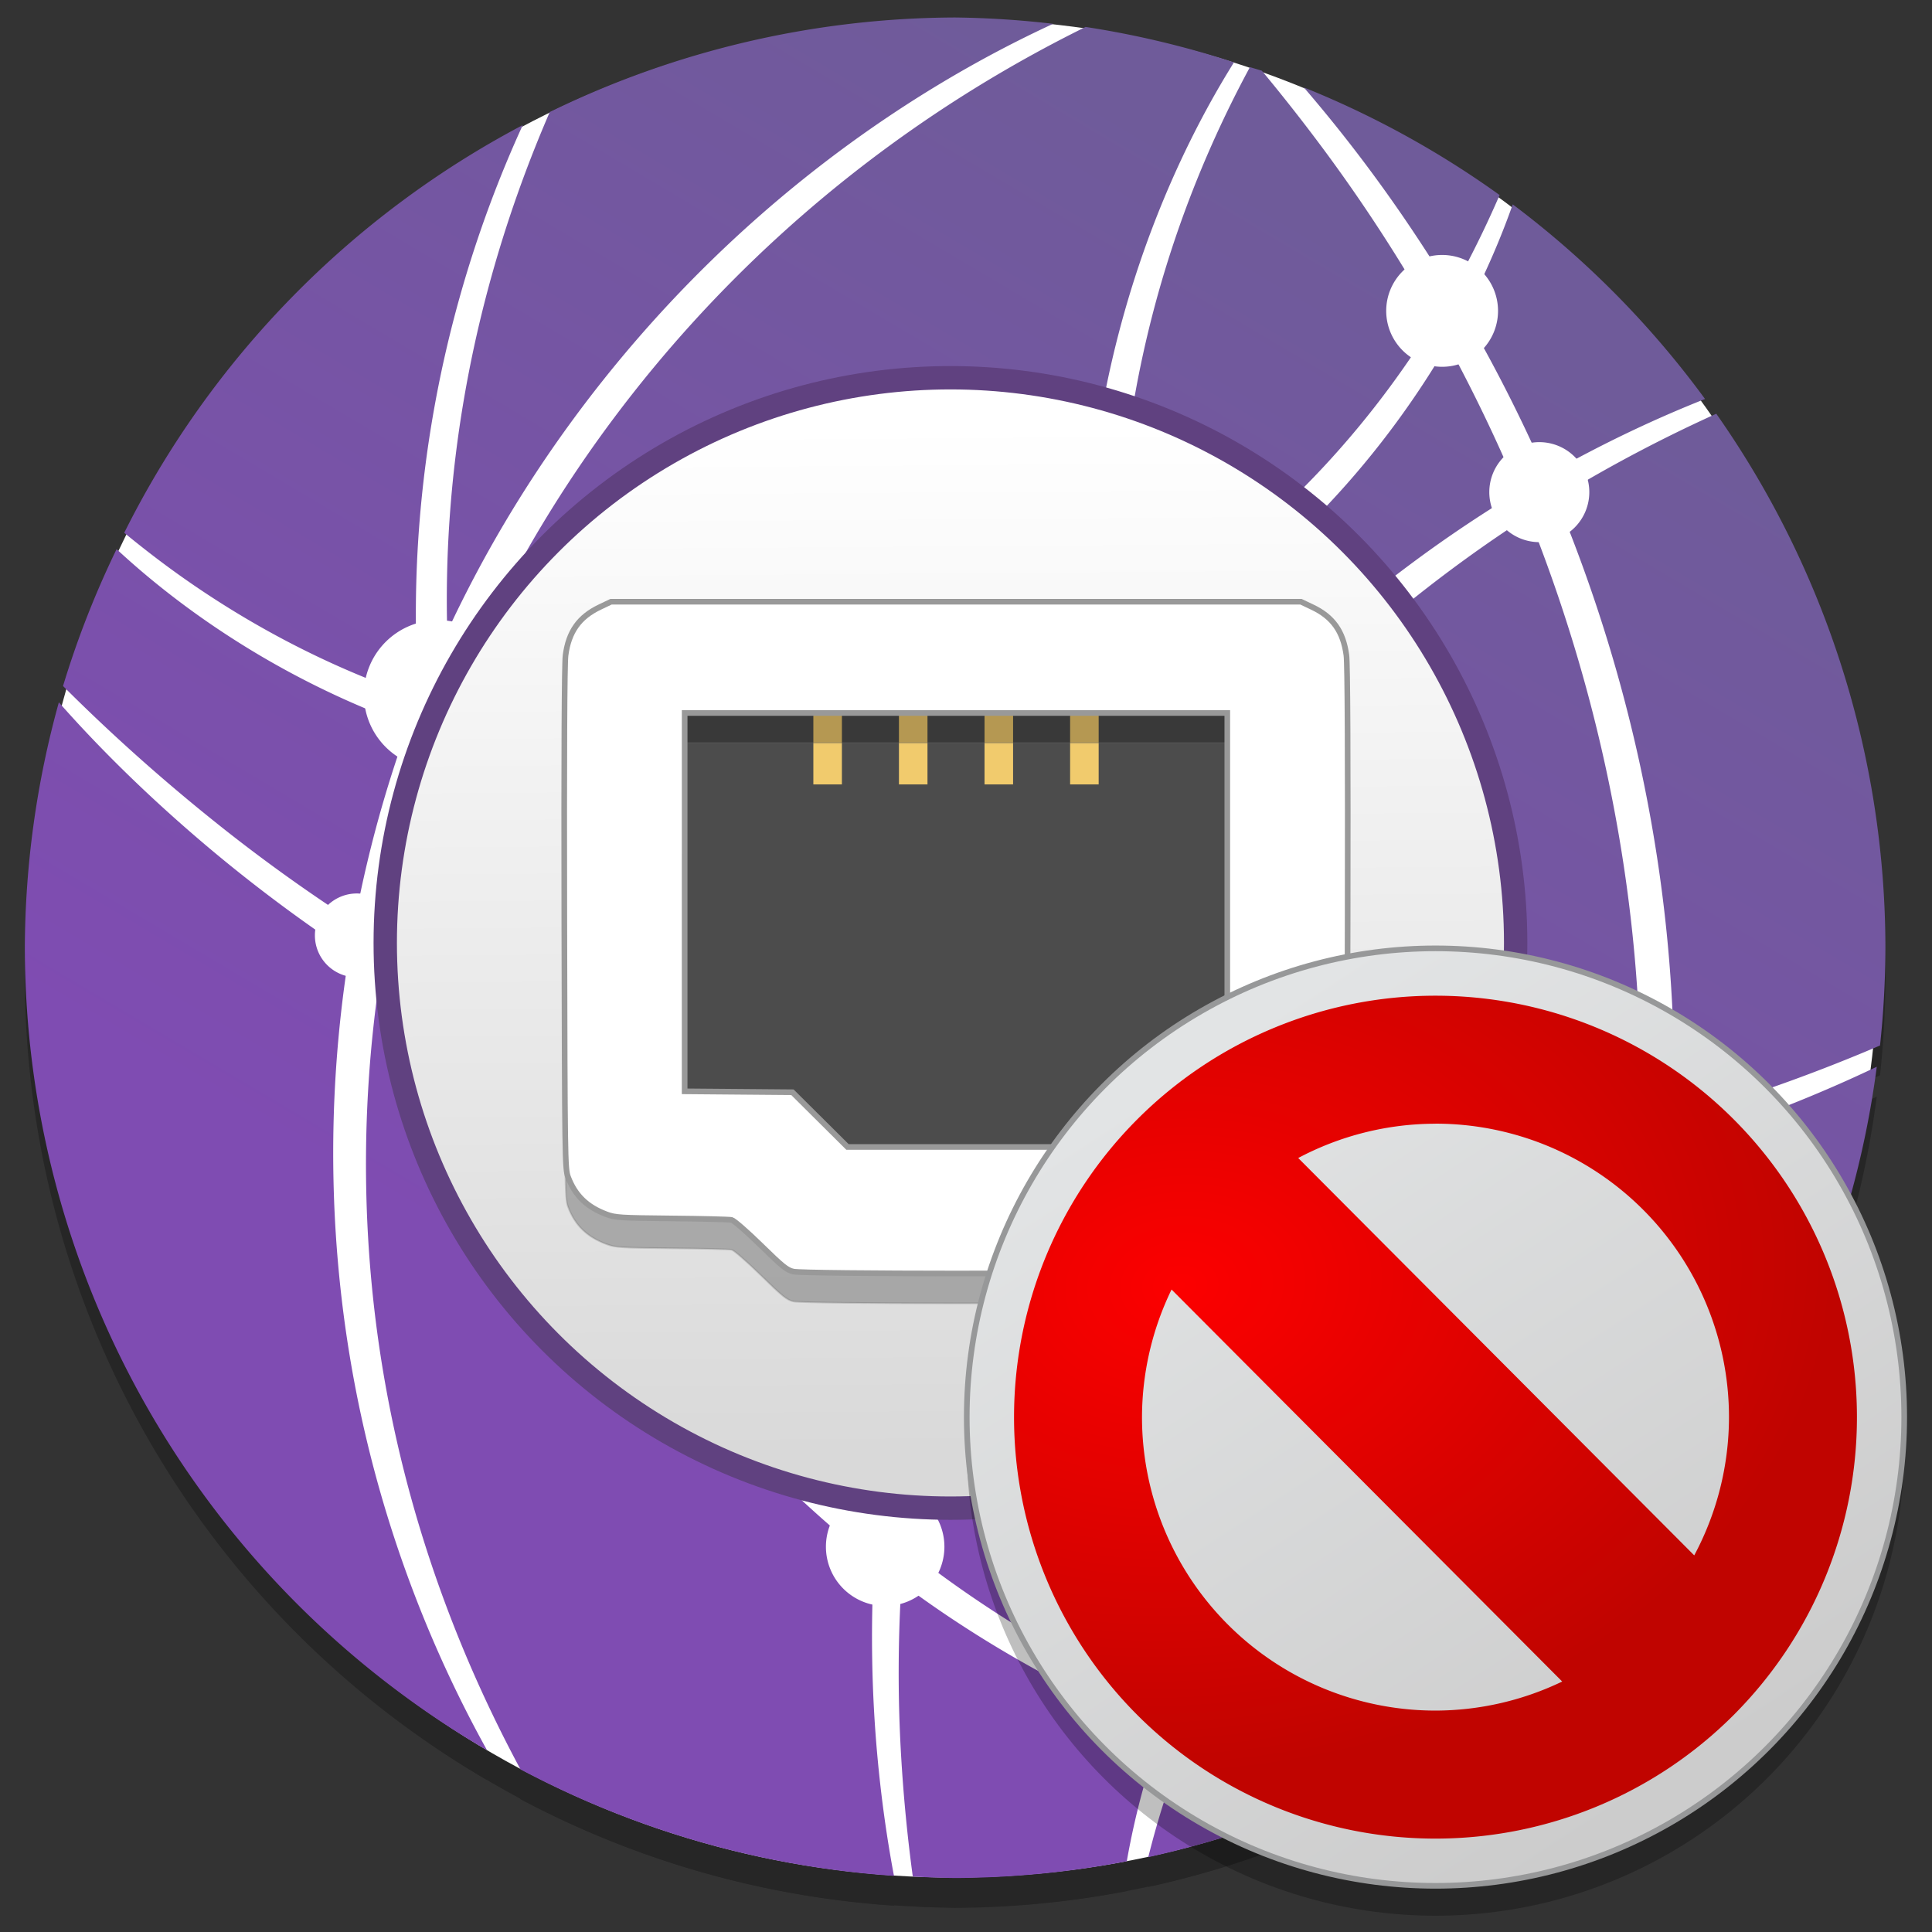 <?xml version="1.0" encoding="UTF-8" standalone="no"?>
<!-- Created with Inkscape (http://www.inkscape.org/) -->

<svg
   xmlns:osb="http://www.openswatchbook.org/uri/2009/osb"
   xmlns:dc="http://purl.org/dc/elements/1.1/"
   xmlns:cc="http://creativecommons.org/ns#"
   xmlns:rdf="http://www.w3.org/1999/02/22-rdf-syntax-ns#"
   xmlns:svg="http://www.w3.org/2000/svg"
   xmlns="http://www.w3.org/2000/svg"
   xmlns:xlink="http://www.w3.org/1999/xlink"
   xmlns:sodipodi="http://sodipodi.sourceforge.net/DTD/sodipodi-0.dtd"
   xmlns:inkscape="http://www.inkscape.org/namespaces/inkscape"
   width="128"
   height="128"
   viewBox="0 0 33.867 33.867"
   version="1.1"
   id="svg4942"
   inkscape:version="0.92.3 (2405546, 2018-03-11)"
   sodipodi:docname="network-wired-disconected.svg"
   inkscape:export-filename="C:\Users\Balasakthi\Desktop\Network.png"
   inkscape:export-xdpi="96"
   inkscape:export-ydpi="96">
  <rect x="0" y="0" width="33.867" height="33.867" fill="#333333" stroke="none"/>
  <defs
     id="defs4936">
    <linearGradient
       inkscape:collect="always"
       id="linearGradient1288">
      <stop
         style="stop-color:#e2e4e5;stop-opacity:1"
         offset="0"
         id="stop1284" />
      <stop
         style="stop-color:#cccccc;stop-opacity:1"
         offset="1"
         id="stop1286" />
    </linearGradient>
    <linearGradient
       inkscape:collect="always"
       id="linearGradient1260">
      <stop
         style="stop-color:#fc0000;stop-opacity:1"
         offset="0"
         id="stop1256" />
      <stop
         style="stop-color:#c00400;stop-opacity:1"
         offset="1"
         id="stop1258" />
    </linearGradient>
    <linearGradient
       inkscape:collect="always"
       id="linearGradient1280">
      <stop
         style="stop-color:#ffffff;stop-opacity:1"
         offset="0"
         id="stop1276" />
      <stop
         style="stop-color:#d9d9d9;stop-opacity:1"
         offset="1"
         id="stop1278" />
    </linearGradient>
    <linearGradient
       inkscape:collect="always"
       id="linearGradient4903-7">
      <stop
         style="stop-color:#6f5b9a;stop-opacity:1"
         offset="0"
         id="stop4899" />
      <stop
         style="stop-color:#7f4cb2;stop-opacity:1"
         offset="1"
         id="stop4901" />
    </linearGradient>
    <linearGradient
       id="linearGradient6088"
       osb:paint="solid">
      <stop
         style="stop-color:#51b3e3;stop-opacity:1;"
         offset="0"
         id="stop6086" />
    </linearGradient>
    <linearGradient
       id="linearGradient6987"
       osb:paint="solid">
      <stop
         style="stop-color:#77d2fb;stop-opacity:1;"
         offset="0"
         id="stop6985" />
    </linearGradient>
    <linearGradient
       inkscape:collect="always"
       xlink:href="#linearGradient4903-7"
       id="linearGradient4883"
       gradientUnits="userSpaceOnUse"
       gradientTransform="matrix(0.853,0,0,0.853,331.082,218.37)"
       x1="-268.41"
       y1="-40.457"
       x2="-323.904"
       y2="53.129" />
    <linearGradient
       inkscape:collect="always"
       xlink:href="#linearGradient1280"
       id="linearGradient1286"
       x1="66.225"
       y1="200.438"
       x2="66.697"
       y2="264.524"
       gradientUnits="userSpaceOnUse"
       gradientTransform="matrix(0.284,0,0,0.284,0.506,210.31)" />
    <linearGradient
       inkscape:collect="always"
       xlink:href="#linearGradient1288"
       id="linearGradient1290"
       x1="-77.685"
       y1="212.858"
       x2="-46.001"
       y2="261.419"
       gradientUnits="userSpaceOnUse"
       gradientTransform="matrix(0.268,0,0,0.268,45.442,220.945)" />
    <radialGradient
       inkscape:collect="always"
       xlink:href="#linearGradient1260"
       id="radialGradient1302"
       cx="-80.653"
       cy="228.003"
       fx="-80.653"
       fy="228.003"
       r="29.22"
       gradientTransform="matrix(0.025,0.295,-0.396,0.034,116.111,298.536)"
       gradientUnits="userSpaceOnUse" />
  </defs>
  <sodipodi:namedview
     id="base"
     pagecolor="#ffffff"
     bordercolor="#666666"
     borderopacity="1.0"
     inkscape:pageopacity="0.0"
     inkscape:pageshadow="2"
     inkscape:zoom="3.9447205"
     inkscape:cx="93.597591"
     inkscape:cy="52.612882"
     inkscape:document-units="mm"
     inkscape:current-layer="layer1"
     showgrid="false"
     units="px"
     width="128px"
     inkscape:window-width="1600"
     inkscape:window-height="838"
     inkscape:window-x="-8"
     inkscape:window-y="-8"
     inkscape:window-maximized="1"
     showguides="false"
     inkscape:lockguides="true" />
  <g
     inkscape:label="Layer 1"
     inkscape:groupmode="layer"
     id="layer1"
     transform="translate(0,-263.133)">
    <g
       id="g1264"
       transform="matrix(0.989,0,0,0.989,-2.854,6.286)">
      <g
         style="opacity:0.25;fill:#000000"
         id="g1214"
         transform="matrix(0.256,0,0,0.256,2.475,218.339)">
        <ellipse
           ry="64.34"
           rx="64"
           cy="229.301"
           cx="67.661"
           id="ellipse1180"
           style="opacity:1;fill:#000000;fill-opacity:1;stroke:none;stroke-width:0.95;stroke-linecap:round;stroke-linejoin:round;stroke-miterlimit:4;stroke-dasharray:none;stroke-opacity:1" />
        <path
           inkscape:connector-curvature="0"
           id="path1182"
           d="m 67.733,164.858 a 64.408,64.408 0 0 0 -28.065,6.546 c -2.97,6.858 -6.146,16.522 -6.942,28.265 -0.17,2.499 -0.226,5.078 -0.157,7.715 4.844,-10.423 11.459,-19.055 18.299,-25.714 8.553,-8.331 17.2,-13.397 23.65,-16.373 a 64.408,64.408 0 0 0 -6.784,-0.439 z m 9.031,0.655 c -0.345,0.172 -0.697,0.348 -1.058,0.532 -6.28,3.202 -14.9,8.485 -23.413,17.063 -7.472,7.532 -14.673,17.468 -19.423,29.537 1.07e-4,8.9e-4 4.2e-4,0.002 5.18e-4,0.004 2.127,0.617 4.364,1.138 6.708,1.53 7.248,1.213 15.263,1.122 23.422,-0.758 4.957,-1.142 9.591,-2.86 13.809,-5.01 -0.276,-5.752 0.158,-11.24 1.054,-16.235 1.808,-10.09 5.404,-17.873 8.429,-22.985 0.255,-0.43 0.503,-0.834 0.747,-1.227 a 64.408,64.408 0 0 0 -10.275,-2.452 z m 11.379,2.782 c -0.254,0.476 -0.511,0.96 -0.781,1.486 -2.663,5.201 -5.882,12.899 -7.437,22.743 -0.717,4.546 -1.06,9.493 -0.841,14.66 0.191,-0.108 0.382,-0.216 0.571,-0.325 10.266,-5.973 17.053,-14.131 21.279,-21.018 -2.497,-4.426 -5.113,-8.377 -7.665,-11.82 -1.491,-2.012 -2.933,-3.832 -4.299,-5.477 a 64.408,64.408 0 0 0 -0.828,-0.248 z m 3.733,1.403 c 0.887,1.034 1.797,2.131 2.723,3.304 2.499,3.164 5.053,6.79 7.506,10.853 0.231,-0.408 0.457,-0.814 0.669,-1.209 1.089,-2.031 1.957,-3.875 2.658,-5.494 A 64.408,64.408 0 0 0 91.876,169.699 Z m -54.078,2.61 A 64.408,64.408 0 0 0 10.206,200.536 c 0.667,0.547 1.382,1.117 2.154,1.706 4.312,3.288 10.463,7.103 18.23,9.696 -0.291,-4.29 -0.248,-8.457 0.083,-12.424 0.935,-11.208 4.038,-20.463 7.125,-27.205 z m 68.542,5.49 c -0.573,1.627 -1.316,3.471 -2.284,5.498 -0.323,0.676 -0.674,1.373 -1.05,2.084 1.998,3.436 3.914,7.168 5.663,11.18 4.059,-2.311 7.803,-4.028 10.986,-5.288 a 64.408,64.408 0 0 0 -13.315,-13.474 z m -4.499,9.68 c -4.108,7.055 -10.809,15.25 -21.03,21.345 -0.517,0.308 -1.043,0.607 -1.574,0.901 0.279,3.586 0.835,7.262 1.732,10.971 6.494,-8.425 13.895,-15.019 20.976,-19.911 1.629,-1.125 3.231,-2.153 4.794,-3.095 -1.522,-3.629 -3.175,-7.037 -4.898,-10.212 z m 18.591,4.815 c -3.181,1.44 -6.968,3.348 -11.079,5.869 3.085,7.398 5.585,15.709 6.984,24.858 0.528,3.453 0.872,6.872 1.045,10.242 0.136,2.671 0.163,5.281 0.102,7.831 5.678,-1.607 10.484,-3.434 14.286,-5.059 a 64.408,64.408 0 0 0 0.373,-6.769 64.408,64.408 0 0 0 -11.71,-36.973 z m -13.002,7.08 c -1.427,0.921 -2.886,1.912 -4.368,2.987 -7.221,5.236 -14.789,12.254 -21.33,21.202 0.155,0.537 0.315,1.073 0.485,1.611 0.045,0.144 0.091,0.287 0.138,0.431 2.414,7.462 6.001,14.047 10.094,19.662 6.78,-0.368 13.115,-1.319 18.84,-2.602 1.332,-0.298 2.622,-0.614 3.878,-0.942 0.063,-2.709 0.026,-5.489 -0.131,-8.334 -0.181,-3.293 -0.524,-6.634 -1.04,-10.009 -1.344,-8.793 -3.687,-16.816 -6.565,-24.005 z m -97.753,2.296 a 64.408,64.408 0 0 0 -3.708,9.476 c 2.603,2.603 6.17,5.938 10.751,9.592 2.79,2.225 5.939,4.52 9.432,6.773 0.513,-2.746 1.166,-5.517 1.976,-8.299 0.313,-1.074 0.645,-2.137 0.997,-3.189 0.244,-0.729 0.498,-1.45 0.759,-2.165 -7.96,-2.848 -14.147,-6.985 -18.371,-10.563 -0.659,-0.558 -1.266,-1.099 -1.836,-1.625 z m 67.298,9.247 c -4.129,2.06 -8.636,3.707 -13.442,4.815 -8.483,1.955 -16.817,1.987 -24.333,0.624 -2.124,-0.386 -4.155,-0.878 -6.096,-1.449 0.722,6.233 2.169,12.681 4.518,19.115 7.799,3.854 16.763,7.174 26.824,9.223 0.781,0.159 1.567,0.31 2.358,0.453 0.396,0.072 0.791,0.139 1.186,0.205 1.133,-2.988 2.451,-5.998 3.985,-9.01 0.339,-0.665 0.688,-1.328 1.046,-1.988 1.877,-3.462 3.926,-6.699 6.096,-9.719 -1.121,-4.149 -1.808,-8.264 -2.142,-12.27 z M 5.68,212.274 a 64.408,64.408 0 0 0 -2.356,16.993 64.408,64.408 0 0 0 32.001,55.56 c -3.486,-6.282 -7.099,-14.704 -9.094,-24.996 -1.768,-9.125 -2.181,-19.456 -0.446,-30.215 -3.793,-2.519 -7.172,-5.102 -10.116,-7.604 -4.304,-3.658 -7.591,-7.018 -9.989,-9.738 z m 25.465,5.197 c -0.257,0.795 -0.507,1.596 -0.743,2.404 -0.878,3.016 -1.573,6.018 -2.103,8.991 1.992,1.225 4.088,2.431 6.284,3.599 -1.658,-5.044 -2.777,-10.077 -3.439,-14.994 z m 48.817,8.598 c -1.712,2.513 -3.342,5.165 -4.859,7.965 -0.349,0.643 -0.688,1.289 -1.018,1.936 -1.418,2.775 -2.656,5.55 -3.734,8.306 6.712,0.983 13.202,1.291 19.354,1.106 -3.915,-5.469 -7.321,-11.838 -9.653,-19.032 -0.03,-0.094 -0.06,-0.187 -0.09,-0.281 z m -52.016,4.943 c -1.542,10.1 -1.206,19.803 0.331,28.439 1.986,11.171 5.87,20.213 9.366,26.704 a 64.408,64.408 0 0 0 25.856,7.37 c -0.471,-2.502 -0.889,-5.364 -1.173,-8.575 -0.35,-3.963 -0.465,-8.389 -0.204,-13.142 -8.923,-7.052 -17.351,-16.699 -23.307,-28.916 -0.126,-0.259 -0.252,-0.52 -0.376,-0.781 -1.051,-2.215 -1.985,-4.442 -2.813,-6.671 -2.713,-1.421 -5.272,-2.909 -7.68,-4.429 z m 10.839,6.019 c 0.557,1.358 1.154,2.714 1.795,4.065 0.12,0.254 0.242,0.506 0.364,0.758 5.518,11.33 13.184,20.45 21.359,27.332 0.594,-7.169 2.061,-14.989 4.865,-23.021 -0.262,-0.045 -0.523,-0.088 -0.785,-0.136 -0.808,-0.146 -1.612,-0.301 -2.411,-0.464 -9.374,-1.92 -17.79,-4.959 -25.186,-8.534 z m 92.761,0.474 c -3.773,1.799 -8.517,3.756 -14.126,5.472 -0.092,2.182 -0.25,4.315 -0.466,6.396 4.393,-1.473 8.698,-2.321 12.71,-2.696 a 64.408,64.408 0 0 0 1.881,-9.172 z m -16.441,6.15 c -1.096,0.308 -2.219,0.607 -3.374,0.892 -5.381,1.327 -11.32,2.345 -17.673,2.844 1.738,2.212 3.546,4.258 5.379,6.129 1.059,1.079 2.12,2.09 3.177,3.048 3.951,-2.739 8.008,-4.822 12.022,-6.364 0.218,-2.13 0.378,-4.314 0.47,-6.55 z m -45.605,2.888 c -3.056,8.464 -4.637,16.707 -5.294,24.198 1.389,1.101 2.789,2.142 4.193,3.116 4.893,3.396 9.74,5.972 14.26,7.95 2.467,-6.231 6.477,-13.141 12.793,-19.33 1.692,-1.657 3.527,-3.23 5.494,-4.703 -0.997,-0.872 -1.996,-1.79 -2.993,-2.766 -2.27,-2.222 -4.503,-4.704 -6.618,-7.435 -6.885,0.369 -14.218,0.114 -21.834,-1.028 z m 59.47,2.228 c -3.911,0.545 -8.075,1.533 -12.305,3.109 -0.604,4.723 -1.499,9.155 -2.567,13.262 1.747,1.062 3.39,1.968 4.877,2.731 0.01,0.004 0.017,0.009 0.027,0.014 a 64.408,64.408 0 0 0 9.969,-19.115 z m -14.636,4.036 c -3.303,1.397 -6.625,3.17 -9.882,5.378 2.716,2.305 5.378,4.236 7.868,5.845 0.819,-3.52 1.513,-7.27 2.014,-11.223 z m -11.529,6.534 c -2.055,1.503 -3.967,3.113 -5.726,4.81 -6.094,5.874 -10.092,12.444 -12.686,18.393 4.518,1.86 8.655,3.124 12.092,3.992 0.089,0.022 0.171,0.042 0.259,0.064 a 64.408,64.408 0 0 0 10.684,-6.825 c 0.016,-0.042 0.033,-0.081 0.049,-0.123 1.587,-4.062 3.149,-8.757 4.449,-13.989 -2.865,-1.663 -5.961,-3.742 -9.121,-6.322 z m 10.888,7.313 c -1.088,3.946 -2.33,7.573 -3.624,10.834 a 64.408,64.408 0 0 0 8.131,-8.614 c -1.389,-0.617 -2.902,-1.351 -4.508,-2.219 z m -49.675,6.608 c -0.258,4.15 -0.24,8.039 -0.046,11.569 0.18,3.258 0.483,6.183 0.83,8.74 a 64.408,64.408 0 0 0 2.93,0.104 64.408,64.408 0 0 0 11.887,-1.159 c 0.152,-0.865 0.334,-1.778 0.554,-2.738 0.451,-1.969 1.066,-4.118 1.882,-6.377 -4.68,-1.898 -9.714,-4.437 -14.81,-7.854 -1.079,-0.724 -2.156,-1.487 -3.228,-2.285 z m 19.737,10.807 c -0.869,2.151 -1.557,4.204 -2.095,6.09 -0.205,0.718 -0.386,1.404 -0.554,2.071 a 64.408,64.408 0 0 0 13.933,-4.781 c -3.285,-0.723 -7.121,-1.798 -11.283,-3.379 z"
           style="opacity:1;fill:#000000;fill-opacity:1;stroke:none;stroke-width:0.984;stroke-linecap:round;stroke-linejoin:round;stroke-miterlimit:4;stroke-dasharray:none;stroke-opacity:1" />
        <g
           style="fill:#000000"
           transform="matrix(0.893,0,0,0.893,-168.173,21.738)"
           id="g1212">
          <path
             style="opacity:1;fill:#000000;fill-opacity:1;stroke:none;stroke-width:1.948;stroke-linecap:round;stroke-linejoin:round;stroke-miterlimit:4;stroke-dasharray:none;stroke-dashoffset:0;stroke-opacity:1"
             d="m 229.855,212.756 a 5.761,5.761 0 0 1 -5.761,5.761 5.761,5.761 0 0 1 -5.761,-5.761 5.761,5.761 0 0 1 5.761,-5.761 5.761,5.761 0 0 1 5.761,5.761 z"
             id="path1184"
             inkscape:connector-curvature="0" />
          <path
             style="opacity:1;fill:#000000;fill-opacity:1;stroke:none;stroke-width:2.247;stroke-linecap:round;stroke-linejoin:round;stroke-miterlimit:4;stroke-dasharray:none;stroke-dashoffset:0;stroke-opacity:1"
             d="m 232.997,238.337 a 3.25,3.25 0 0 1 -3.25,3.25 3.25,3.25 0 0 1 -3.25,-3.25 3.25,3.25 0 0 1 3.25,-3.25 3.25,3.25 0 0 1 3.25,3.25 z"
             id="path1186"
             inkscape:connector-curvature="0" />
          <path
             style="opacity:1;fill:#000000;fill-opacity:1;stroke:none;stroke-width:2.247;stroke-linecap:round;stroke-linejoin:round;stroke-miterlimit:4;stroke-dasharray:none;stroke-dashoffset:0;stroke-opacity:1"
             d="m 221.035,231.436 a 3.25,3.25 0 0 1 -3.25,3.25 3.25,3.25 0 0 1 -3.25,-3.25 3.25,3.25 0 0 1 3.25,-3.25 3.25,3.25 0 0 1 3.25,3.25 z"
             id="path1188"
             inkscape:connector-curvature="0" />
          <path
             style="opacity:1;fill:#000000;fill-opacity:1;stroke:none;stroke-width:1.742;stroke-linecap:round;stroke-linejoin:round;stroke-miterlimit:4;stroke-dasharray:none;stroke-dashoffset:0;stroke-opacity:1"
             d="m 263.342,278.835 a 4.593,4.593 0 0 1 -4.593,4.593 4.593,4.593 0 0 1 -4.593,-4.593 4.593,4.593 0 0 1 4.593,-4.593 4.593,4.593 0 0 1 4.593,4.593 z"
             id="path1190"
             inkscape:connector-curvature="0" />
          <path
             style="opacity:1;fill:#000000;fill-opacity:1;stroke:none;stroke-width:1.742;stroke-linecap:round;stroke-linejoin:round;stroke-miterlimit:4;stroke-dasharray:none;stroke-dashoffset:0;stroke-opacity:1"
             d="m 271.277,249.742 a 6.018,6.018 0 0 1 -6.018,6.018 6.018,6.018 0 0 1 -6.018,-6.018 6.018,6.018 0 0 1 6.018,-6.018 6.018,6.018 0 0 1 6.018,6.018 z"
             id="path1192"
             inkscape:connector-curvature="0" />
          <path
             style="opacity:1;fill:#000000;fill-opacity:1;stroke:none;stroke-width:2.097;stroke-linecap:round;stroke-linejoin:round;stroke-miterlimit:4;stroke-dasharray:none;stroke-dashoffset:0;stroke-opacity:1"
             d="m 284.822,225.306 a 6.673,6.673 0 0 1 -6.673,6.673 6.673,6.673 0 0 1 -6.673,-6.673 6.673,6.673 0 0 1 6.673,-6.673 6.673,6.673 0 0 1 6.673,6.673 z"
             id="path1194"
             inkscape:connector-curvature="0" />
          <path
             style="opacity:1;fill:#000000;fill-opacity:1;stroke:none;stroke-width:2.381;stroke-linecap:round;stroke-linejoin:round;stroke-miterlimit:4;stroke-dasharray:none;stroke-dashoffset:0;stroke-opacity:1"
             d="m 278.578,209.482 a 3.246,3.246 0 0 1 -3.246,3.246 3.246,3.246 0 0 1 -3.246,-3.246 3.246,3.246 0 0 1 3.246,-3.246 3.246,3.246 0 0 1 3.246,3.246 z"
             id="path1196"
             inkscape:connector-curvature="0" />
          <path
             style="opacity:1;fill:#000000;fill-opacity:1;stroke:none;stroke-width:2.385;stroke-linecap:round;stroke-linejoin:round;stroke-miterlimit:4;stroke-dasharray:none;stroke-dashoffset:0;stroke-opacity:1"
             d="m 306.266,183.016 a 4.335,4.335 0 0 1 -4.335,4.335 4.335,4.335 0 0 1 -4.335,-4.335 4.335,4.335 0 0 1 4.335,-4.335 4.335,4.335 0 0 1 4.335,4.335 z"
             id="path1198"
             inkscape:connector-curvature="0" />
          <path
             style="opacity:1;fill:#000000;fill-opacity:1;stroke:none;stroke-width:1.827;stroke-linecap:round;stroke-linejoin:round;stroke-miterlimit:4;stroke-dasharray:none;stroke-dashoffset:0;stroke-opacity:1"
             d="m 313.343,197.07 a 3.877,3.877 0 0 1 -3.877,3.877 3.877,3.877 0 0 1 -3.877,-3.877 3.877,3.877 0 0 1 3.877,-3.877 3.877,3.877 0 0 1 3.877,3.877 z"
             id="path1200"
             inkscape:connector-curvature="0" />
          <path
             style="opacity:1;fill:#000000;fill-opacity:1;stroke:none;stroke-width:2.29;stroke-linecap:round;stroke-linejoin:round;stroke-miterlimit:4;stroke-dasharray:none;stroke-dashoffset:0;stroke-opacity:1"
             d="m 284.35,292.046 a 3.311,3.311 0 0 1 -3.311,3.311 3.311,3.311 0 0 1 -3.311,-3.311 3.311,3.311 0 0 1 3.311,-3.311 3.311,3.311 0 0 1 3.311,3.311 z"
             id="path1202"
             inkscape:connector-curvature="0" />
          <path
             style="opacity:1;fill:#000000;fill-opacity:1;stroke:none;stroke-width:2.074;stroke-linecap:round;stroke-linejoin:round;stroke-miterlimit:4;stroke-dasharray:none;stroke-dashoffset:0;stroke-opacity:1"
             d="m 306.457,264.137 a 3,3 0 0 1 -3,3 3,3 0 0 1 -3,-3 3,3 0 0 1 3,-3 3,3 0 0 1 3,3 z"
             id="path1204"
             inkscape:connector-curvature="0" />
          <path
             style="opacity:1;fill:#000000;fill-opacity:1;stroke:none;stroke-width:2.074;stroke-linecap:round;stroke-linejoin:round;stroke-miterlimit:4;stroke-dasharray:none;stroke-dashoffset:0;stroke-opacity:1"
             d="m 321.043,256.248 a 3,3 0 0 1 -3,3 3,3 0 0 1 -3,-3 3,3 0 0 1 3,-3 3,3 0 0 1 3,3 z"
             id="path1206"
             inkscape:connector-curvature="0" />
          <path
             style="opacity:1;fill:#000000;fill-opacity:1;stroke:none;stroke-width:2.074;stroke-linecap:round;stroke-linejoin:round;stroke-miterlimit:4;stroke-dasharray:none;stroke-dashoffset:0;stroke-opacity:1"
             d="m 317.89,272.158 a 3,3 0 0 1 -3,3 3,3 0 0 1 -3,-3 3,3 0 0 1 3,-3 3,3 0 0 1 3,3 z"
             id="path1208"
             inkscape:connector-curvature="0" />
          <path
             style="opacity:1;fill:#000000;fill-opacity:1;stroke:none;stroke-width:1.047;stroke-linecap:round;stroke-linejoin:round;stroke-miterlimit:4;stroke-dasharray:none;stroke-dashoffset:0;stroke-opacity:1"
             d="m 321.844,246.701 a 3.331,3.331 0 0 1 -3.331,3.331 3.331,3.331 0 0 1 -3.331,-3.331 3.331,3.331 0 0 1 3.331,-3.331 3.331,3.331 0 0 1 3.331,3.331 z"
             id="path1210"
             inkscape:connector-curvature="0" />
        </g>
      </g>
      <g
         transform="matrix(0.256,0,0,0.256,2.475,217.81)"
         id="g1155">
        <ellipse
           style="opacity:1;fill:#ffffff;fill-opacity:1;stroke:none;stroke-width:0.95;stroke-linecap:round;stroke-linejoin:round;stroke-miterlimit:4;stroke-dasharray:none;stroke-opacity:1"
           id="path1055"
           cx="67.661"
           cy="229.301"
           rx="64"
           ry="64.34" />
        <path
           style="opacity:1;fill:url(#linearGradient4883);fill-opacity:1;stroke:none;stroke-width:0.984;stroke-linecap:round;stroke-linejoin:round;stroke-miterlimit:4;stroke-dasharray:none;stroke-opacity:1"
           d="m 67.733,164.858 a 64.408,64.408 0 0 0 -28.065,6.546 c -2.97,6.858 -6.146,16.522 -6.942,28.265 -0.17,2.499 -0.226,5.078 -0.157,7.715 4.844,-10.423 11.459,-19.055 18.299,-25.714 8.553,-8.331 17.2,-13.397 23.65,-16.373 a 64.408,64.408 0 0 0 -6.784,-0.439 z m 9.031,0.655 c -0.345,0.172 -0.697,0.348 -1.058,0.532 -6.28,3.202 -14.9,8.485 -23.413,17.063 -7.472,7.532 -14.673,17.468 -19.423,29.537 1.07e-4,8.9e-4 4.2e-4,0.002 5.18e-4,0.004 2.127,0.617 4.364,1.138 6.708,1.53 7.248,1.213 15.263,1.122 23.422,-0.758 4.957,-1.142 9.591,-2.86 13.809,-5.01 -0.276,-5.752 0.158,-11.24 1.054,-16.235 1.808,-10.09 5.404,-17.873 8.429,-22.985 0.255,-0.43 0.503,-0.834 0.747,-1.227 a 64.408,64.408 0 0 0 -10.275,-2.452 z m 11.379,2.782 c -0.254,0.476 -0.511,0.96 -0.781,1.486 -2.663,5.201 -5.882,12.899 -7.437,22.743 -0.717,4.546 -1.06,9.493 -0.841,14.66 0.191,-0.108 0.382,-0.216 0.571,-0.325 10.266,-5.973 17.053,-14.131 21.279,-21.018 -2.497,-4.426 -5.113,-8.377 -7.665,-11.82 -1.491,-2.012 -2.933,-3.832 -4.299,-5.477 a 64.408,64.408 0 0 0 -0.828,-0.248 z m 3.733,1.403 c 0.887,1.034 1.797,2.131 2.723,3.304 2.499,3.164 5.053,6.79 7.506,10.853 0.231,-0.408 0.457,-0.814 0.669,-1.209 1.089,-2.031 1.957,-3.875 2.658,-5.494 A 64.408,64.408 0 0 0 91.876,169.699 Z m -54.078,2.61 A 64.408,64.408 0 0 0 10.206,200.536 c 0.667,0.547 1.382,1.117 2.154,1.706 4.312,3.288 10.463,7.103 18.23,9.696 -0.291,-4.29 -0.248,-8.457 0.083,-12.424 0.935,-11.208 4.038,-20.463 7.125,-27.205 z m 68.542,5.49 c -0.573,1.627 -1.316,3.471 -2.284,5.498 -0.323,0.676 -0.674,1.373 -1.05,2.084 1.998,3.436 3.914,7.168 5.663,11.18 4.059,-2.311 7.803,-4.028 10.986,-5.288 a 64.408,64.408 0 0 0 -13.315,-13.474 z m -4.499,9.68 c -4.108,7.055 -10.809,15.25 -21.03,21.345 -0.517,0.308 -1.043,0.607 -1.574,0.901 0.279,3.586 0.835,7.262 1.732,10.971 6.494,-8.425 13.895,-15.019 20.976,-19.911 1.629,-1.125 3.231,-2.153 4.794,-3.095 -1.522,-3.629 -3.175,-7.037 -4.898,-10.212 z m 18.591,4.815 c -3.181,1.44 -6.968,3.348 -11.079,5.869 3.085,7.398 5.585,15.709 6.984,24.858 0.528,3.453 0.872,6.872 1.045,10.242 0.136,2.671 0.163,5.281 0.102,7.831 5.678,-1.607 10.484,-3.434 14.286,-5.059 a 64.408,64.408 0 0 0 0.373,-6.769 64.408,64.408 0 0 0 -11.71,-36.973 z m -13.002,7.08 c -1.427,0.921 -2.886,1.912 -4.368,2.987 -7.221,5.236 -14.789,12.254 -21.33,21.202 0.155,0.537 0.315,1.073 0.485,1.611 0.045,0.144 0.091,0.287 0.138,0.431 2.414,7.462 6.001,14.047 10.094,19.662 6.78,-0.368 13.115,-1.319 18.84,-2.602 1.332,-0.298 2.622,-0.614 3.878,-0.942 0.063,-2.709 0.026,-5.489 -0.131,-8.334 -0.181,-3.293 -0.524,-6.634 -1.04,-10.009 -1.344,-8.793 -3.687,-16.816 -6.565,-24.005 z m -97.753,2.296 a 64.408,64.408 0 0 0 -3.708,9.476 c 2.603,2.603 6.17,5.938 10.751,9.592 2.79,2.225 5.939,4.52 9.432,6.773 0.513,-2.746 1.166,-5.517 1.976,-8.299 0.313,-1.074 0.645,-2.137 0.997,-3.189 0.244,-0.729 0.498,-1.45 0.759,-2.165 -7.96,-2.848 -14.147,-6.985 -18.371,-10.563 -0.659,-0.558 -1.266,-1.099 -1.836,-1.625 z m 67.298,9.247 c -4.129,2.06 -8.636,3.707 -13.442,4.815 -8.483,1.955 -16.817,1.987 -24.333,0.624 -2.124,-0.386 -4.155,-0.878 -6.096,-1.449 0.722,6.233 2.169,12.681 4.518,19.115 7.799,3.854 16.763,7.174 26.824,9.223 0.781,0.159 1.567,0.31 2.358,0.453 0.396,0.072 0.791,0.139 1.186,0.205 1.133,-2.988 2.451,-5.998 3.985,-9.01 0.339,-0.665 0.688,-1.328 1.046,-1.988 1.877,-3.462 3.926,-6.699 6.096,-9.719 -1.121,-4.149 -1.808,-8.264 -2.142,-12.27 z M 5.68,212.274 a 64.408,64.408 0 0 0 -2.356,16.993 64.408,64.408 0 0 0 32.001,55.56 c -3.486,-6.282 -7.099,-14.704 -9.094,-24.996 -1.768,-9.125 -2.181,-19.456 -0.446,-30.215 -3.793,-2.519 -7.172,-5.102 -10.116,-7.604 -4.304,-3.658 -7.591,-7.018 -9.989,-9.738 z m 25.465,5.197 c -0.257,0.795 -0.507,1.596 -0.743,2.404 -0.878,3.016 -1.573,6.018 -2.103,8.991 1.992,1.225 4.088,2.431 6.284,3.599 -1.658,-5.044 -2.777,-10.077 -3.439,-14.994 z m 48.817,8.598 c -1.712,2.513 -3.342,5.165 -4.859,7.965 -0.349,0.643 -0.688,1.289 -1.018,1.936 -1.418,2.775 -2.656,5.55 -3.734,8.306 6.712,0.983 13.202,1.291 19.354,1.106 -3.915,-5.469 -7.321,-11.838 -9.653,-19.032 -0.03,-0.094 -0.06,-0.187 -0.09,-0.281 z m -52.016,4.943 c -1.542,10.1 -1.206,19.803 0.331,28.439 1.986,11.171 5.87,20.213 9.366,26.704 a 64.408,64.408 0 0 0 25.856,7.37 c -0.471,-2.502 -0.889,-5.364 -1.173,-8.575 -0.35,-3.963 -0.465,-8.389 -0.204,-13.142 -8.923,-7.052 -17.351,-16.699 -23.307,-28.916 -0.126,-0.259 -0.252,-0.52 -0.376,-0.781 -1.051,-2.215 -1.985,-4.442 -2.813,-6.671 -2.713,-1.421 -5.272,-2.909 -7.68,-4.429 z m 10.839,6.019 c 0.557,1.358 1.154,2.714 1.795,4.065 0.12,0.254 0.242,0.506 0.364,0.758 5.518,11.33 13.184,20.45 21.359,27.332 0.594,-7.169 2.061,-14.989 4.865,-23.021 -0.262,-0.045 -0.523,-0.088 -0.785,-0.136 -0.808,-0.146 -1.612,-0.301 -2.411,-0.464 -9.374,-1.92 -17.79,-4.959 -25.186,-8.534 z m 92.761,0.474 c -3.773,1.799 -8.517,3.756 -14.126,5.472 -0.092,2.182 -0.25,4.315 -0.466,6.396 4.393,-1.473 8.698,-2.321 12.71,-2.696 a 64.408,64.408 0 0 0 1.881,-9.172 z m -16.441,6.15 c -1.096,0.308 -2.219,0.607 -3.374,0.892 -5.381,1.327 -11.32,2.345 -17.673,2.844 1.738,2.212 3.546,4.258 5.379,6.129 1.059,1.079 2.12,2.09 3.177,3.048 3.951,-2.739 8.008,-4.822 12.022,-6.364 0.218,-2.13 0.378,-4.314 0.47,-6.55 z m -45.605,2.888 c -3.056,8.464 -4.637,16.707 -5.294,24.198 1.389,1.101 2.789,2.142 4.193,3.116 4.893,3.396 9.74,5.972 14.26,7.95 2.467,-6.231 6.477,-13.141 12.793,-19.33 1.692,-1.657 3.527,-3.23 5.494,-4.703 -0.997,-0.872 -1.996,-1.79 -2.993,-2.766 -2.27,-2.222 -4.503,-4.704 -6.618,-7.435 -6.885,0.369 -14.218,0.114 -21.834,-1.028 z m 59.47,2.228 c -3.911,0.545 -8.075,1.533 -12.305,3.109 -0.604,4.723 -1.499,9.155 -2.567,13.262 1.747,1.062 3.39,1.968 4.877,2.731 0.01,0.004 0.017,0.009 0.027,0.014 a 64.408,64.408 0 0 0 9.969,-19.115 z m -14.636,4.036 c -3.303,1.397 -6.625,3.17 -9.882,5.378 2.716,2.305 5.378,4.236 7.868,5.845 0.819,-3.52 1.513,-7.27 2.014,-11.223 z m -11.529,6.534 c -2.055,1.503 -3.967,3.113 -5.726,4.81 -6.094,5.874 -10.092,12.444 -12.686,18.393 4.518,1.86 8.655,3.124 12.092,3.992 0.089,0.022 0.171,0.042 0.259,0.064 a 64.408,64.408 0 0 0 10.684,-6.825 c 0.016,-0.042 0.033,-0.081 0.049,-0.123 1.587,-4.062 3.149,-8.757 4.449,-13.989 -2.865,-1.663 -5.961,-3.742 -9.121,-6.322 z m 10.888,7.313 c -1.088,3.946 -2.33,7.573 -3.624,10.834 a 64.408,64.408 0 0 0 8.131,-8.614 c -1.389,-0.617 -2.902,-1.351 -4.508,-2.219 z m -49.675,6.608 c -0.258,4.15 -0.24,8.039 -0.046,11.569 0.18,3.258 0.483,6.183 0.83,8.74 a 64.408,64.408 0 0 0 2.93,0.104 64.408,64.408 0 0 0 11.887,-1.159 c 0.152,-0.865 0.334,-1.778 0.554,-2.738 0.451,-1.969 1.066,-4.118 1.882,-6.377 -4.68,-1.898 -9.714,-4.437 -14.81,-7.854 -1.079,-0.724 -2.156,-1.487 -3.228,-2.285 z m 19.737,10.807 c -0.869,2.151 -1.557,4.204 -2.095,6.09 -0.205,0.718 -0.386,1.404 -0.554,2.071 a 64.408,64.408 0 0 0 13.933,-4.781 c -3.285,-0.723 -7.121,-1.798 -11.283,-3.379 z"
           id="circle4881"
           inkscape:connector-curvature="0" />
        <g
           id="g4742"
           transform="matrix(0.893,0,0,0.893,-168.173,21.738)">
          <path
             inkscape:connector-curvature="0"
             id="path4807"
             d="m 229.855,212.756 a 5.761,5.761 0 0 1 -5.761,5.761 5.761,5.761 0 0 1 -5.761,-5.761 5.761,5.761 0 0 1 5.761,-5.761 5.761,5.761 0 0 1 5.761,5.761 z"
             style="opacity:1;fill:#ffffff;fill-opacity:1;stroke:none;stroke-width:1.948;stroke-linecap:round;stroke-linejoin:round;stroke-miterlimit:4;stroke-dasharray:none;stroke-dashoffset:0;stroke-opacity:1" />
          <path
             inkscape:connector-curvature="0"
             id="path4809"
             d="m 232.997,238.337 a 3.25,3.25 0 0 1 -3.25,3.25 3.25,3.25 0 0 1 -3.25,-3.25 3.25,3.25 0 0 1 3.25,-3.25 3.25,3.25 0 0 1 3.25,3.25 z"
             style="opacity:1;fill:#ffffff;fill-opacity:1;stroke:none;stroke-width:2.247;stroke-linecap:round;stroke-linejoin:round;stroke-miterlimit:4;stroke-dasharray:none;stroke-dashoffset:0;stroke-opacity:1" />
          <path
             inkscape:connector-curvature="0"
             id="circle4811"
             d="m 221.035,231.436 a 3.25,3.25 0 0 1 -3.25,3.25 3.25,3.25 0 0 1 -3.25,-3.25 3.25,3.25 0 0 1 3.25,-3.25 3.25,3.25 0 0 1 3.25,3.25 z"
             style="opacity:1;fill:#ffffff;fill-opacity:1;stroke:none;stroke-width:2.247;stroke-linecap:round;stroke-linejoin:round;stroke-miterlimit:4;stroke-dasharray:none;stroke-dashoffset:0;stroke-opacity:1" />
          <path
             inkscape:connector-curvature="0"
             id="path4813"
             d="m 263.342,278.835 a 4.593,4.593 0 0 1 -4.593,4.593 4.593,4.593 0 0 1 -4.593,-4.593 4.593,4.593 0 0 1 4.593,-4.593 4.593,4.593 0 0 1 4.593,4.593 z"
             style="opacity:1;fill:#ffffff;fill-opacity:1;stroke:none;stroke-width:1.742;stroke-linecap:round;stroke-linejoin:round;stroke-miterlimit:4;stroke-dasharray:none;stroke-dashoffset:0;stroke-opacity:1" />
          <path
             inkscape:connector-curvature="0"
             id="path4815"
             d="m 271.277,249.742 a 6.018,6.018 0 0 1 -6.018,6.018 6.018,6.018 0 0 1 -6.018,-6.018 6.018,6.018 0 0 1 6.018,-6.018 6.018,6.018 0 0 1 6.018,6.018 z"
             style="opacity:1;fill:#ffffff;fill-opacity:1;stroke:none;stroke-width:1.742;stroke-linecap:round;stroke-linejoin:round;stroke-miterlimit:4;stroke-dasharray:none;stroke-dashoffset:0;stroke-opacity:1" />
          <path
             inkscape:connector-curvature="0"
             id="path4817"
             d="m 284.822,225.306 a 6.673,6.673 0 0 1 -6.673,6.673 6.673,6.673 0 0 1 -6.673,-6.673 6.673,6.673 0 0 1 6.673,-6.673 6.673,6.673 0 0 1 6.673,6.673 z"
             style="opacity:1;fill:#ffffff;fill-opacity:1;stroke:none;stroke-width:2.097;stroke-linecap:round;stroke-linejoin:round;stroke-miterlimit:4;stroke-dasharray:none;stroke-dashoffset:0;stroke-opacity:1" />
          <path
             inkscape:connector-curvature="0"
             id="path4819"
             d="m 278.578,209.482 a 3.246,3.246 0 0 1 -3.246,3.246 3.246,3.246 0 0 1 -3.246,-3.246 3.246,3.246 0 0 1 3.246,-3.246 3.246,3.246 0 0 1 3.246,3.246 z"
             style="opacity:1;fill:#ffffff;fill-opacity:1;stroke:none;stroke-width:2.381;stroke-linecap:round;stroke-linejoin:round;stroke-miterlimit:4;stroke-dasharray:none;stroke-dashoffset:0;stroke-opacity:1" />
          <path
             inkscape:connector-curvature="0"
             id="path4821"
             d="m 306.266,183.016 a 4.335,4.335 0 0 1 -4.335,4.335 4.335,4.335 0 0 1 -4.335,-4.335 4.335,4.335 0 0 1 4.335,-4.335 4.335,4.335 0 0 1 4.335,4.335 z"
             style="opacity:1;fill:#ffffff;fill-opacity:1;stroke:none;stroke-width:2.385;stroke-linecap:round;stroke-linejoin:round;stroke-miterlimit:4;stroke-dasharray:none;stroke-dashoffset:0;stroke-opacity:1" />
          <path
             inkscape:connector-curvature="0"
             id="path4823"
             d="m 313.343,197.07 a 3.877,3.877 0 0 1 -3.877,3.877 3.877,3.877 0 0 1 -3.877,-3.877 3.877,3.877 0 0 1 3.877,-3.877 3.877,3.877 0 0 1 3.877,3.877 z"
             style="opacity:1;fill:#ffffff;fill-opacity:1;stroke:none;stroke-width:1.827;stroke-linecap:round;stroke-linejoin:round;stroke-miterlimit:4;stroke-dasharray:none;stroke-dashoffset:0;stroke-opacity:1" />
          <path
             inkscape:connector-curvature="0"
             id="path4825"
             d="m 284.35,292.046 a 3.311,3.311 0 0 1 -3.311,3.311 3.311,3.311 0 0 1 -3.311,-3.311 3.311,3.311 0 0 1 3.311,-3.311 3.311,3.311 0 0 1 3.311,3.311 z"
             style="opacity:1;fill:#ffffff;fill-opacity:1;stroke:none;stroke-width:2.29;stroke-linecap:round;stroke-linejoin:round;stroke-miterlimit:4;stroke-dasharray:none;stroke-dashoffset:0;stroke-opacity:1" />
          <path
             inkscape:connector-curvature="0"
             id="circle4827"
             d="m 306.457,264.137 a 3,3 0 0 1 -3,3 3,3 0 0 1 -3,-3 3,3 0 0 1 3,-3 3,3 0 0 1 3,3 z"
             style="opacity:1;fill:#ffffff;fill-opacity:1;stroke:none;stroke-width:2.074;stroke-linecap:round;stroke-linejoin:round;stroke-miterlimit:4;stroke-dasharray:none;stroke-dashoffset:0;stroke-opacity:1" />
          <path
             inkscape:connector-curvature="0"
             id="circle4829"
             d="m 321.043,256.248 a 3,3 0 0 1 -3,3 3,3 0 0 1 -3,-3 3,3 0 0 1 3,-3 3,3 0 0 1 3,3 z"
             style="opacity:1;fill:#ffffff;fill-opacity:1;stroke:none;stroke-width:2.074;stroke-linecap:round;stroke-linejoin:round;stroke-miterlimit:4;stroke-dasharray:none;stroke-dashoffset:0;stroke-opacity:1" />
          <path
             inkscape:connector-curvature="0"
             id="circle4831"
             d="m 317.89,272.158 a 3,3 0 0 1 -3,3 3,3 0 0 1 -3,-3 3,3 0 0 1 3,-3 3,3 0 0 1 3,3 z"
             style="opacity:1;fill:#ffffff;fill-opacity:1;stroke:none;stroke-width:2.074;stroke-linecap:round;stroke-linejoin:round;stroke-miterlimit:4;stroke-dasharray:none;stroke-dashoffset:0;stroke-opacity:1" />
          <path
             inkscape:connector-curvature="0"
             id="circle4833"
             d="m 321.844,246.701 a 3.331,3.331 0 0 1 -3.331,3.331 3.331,3.331 0 0 1 -3.331,-3.331 3.331,3.331 0 0 1 3.331,-3.331 3.331,3.331 0 0 1 3.331,3.331 z"
             style="opacity:1;fill:#ffffff;fill-opacity:1;stroke:none;stroke-width:1.047;stroke-linecap:round;stroke-linejoin:round;stroke-miterlimit:4;stroke-dasharray:none;stroke-dashoffset:0;stroke-opacity:1" />
        </g>
      </g>
      <circle
         r="10.018"
         cy="276.417"
         cx="19.732"
         id="path1131"
         style="opacity:1;fill:url(#linearGradient1286);fill-opacity:1;stroke:#604180;stroke-width:0.414;stroke-linecap:round;stroke-linejoin:round;stroke-miterlimit:4;stroke-dasharray:none;stroke-opacity:1" />
      <path
         inkscape:connector-curvature="0"
         style="fill:#4c4c4c;stroke-width:0.03"
         d="m 17.419,279.55 -0.488,-0.485 -0.955,-0.008 -0.955,-0.008 v -3.353 -3.353 h 4.809 4.809 v 3.353 3.353 l -0.955,0.008 -0.955,0.008 -0.488,0.485 -0.488,0.485 h -1.923 -1.923 z"
         id="path7" />
      <path
         inkscape:connector-curvature="0"
         style="fill:#f1cb6d;stroke-width:0.03"
         d="m 17.302,272.343 v 1.264 h 0.506 v -1.264 z m 1.517,0 v 1.264 h 0.506 v -1.264 z m 1.517,0 v 1.264 h 0.506 v -1.264 z m 1.517,0 v 1.264 h 0.506 v -1.264 z"
         id="path9" />
      <path
         id="path1218"
         d="m 13.716,270.898 -0.197,0.094 c -0.368,0.175 -0.554,0.436 -0.609,0.856 -0.02,0.152 -0.028,1.782 -0.022,4.664 0.009,4.245 0.011,4.436 0.066,4.582 0.123,0.328 0.335,0.533 0.681,0.662 0.159,0.059 0.246,0.064 1.158,0.073 0.542,0.005 1.019,0.017 1.06,0.026 0.041,0.009 0.274,0.212 0.518,0.451 0.385,0.377 0.462,0.439 0.578,0.465 0.2,0.044 5.531,0.046 5.738,0.002 0.149,-0.032 0.189,-0.063 0.603,-0.468 0.244,-0.239 0.476,-0.442 0.517,-0.451 0.041,-0.009 0.545,-0.021 1.121,-0.026 0.874,-0.008 1.068,-0.018 1.173,-0.059 0.306,-0.119 0.502,-0.325 0.61,-0.644 0.048,-0.141 0.053,-0.491 0.061,-4.598 0.006,-2.898 -0.002,-4.527 -0.022,-4.679 -0.056,-0.422 -0.239,-0.681 -0.604,-0.854 l -0.202,-0.096 h -6.114 -6.114 z m 1.305,1.972 h 4.809 4.809 v 3.353 3.353 l -0.955,0.008 -0.955,0.008 -0.488,0.485 -0.488,0.485 h -1.923 -1.923 l -0.488,-0.485 -0.488,-0.485 -0.955,-0.008 -0.955,-0.008 v -3.353 z"
         style="opacity:0.25;fill:#000000;stroke:#666666;stroke-width:0.03"
         inkscape:connector-curvature="0" />
      <path
         inkscape:connector-curvature="0"
         style="fill:#ffffff;stroke:#999999;stroke-width:0.1;stroke-miterlimit:4;stroke-dasharray:none;stroke-opacity:1"
         d="m 13.716,270.369 -0.197,0.094 c -0.368,0.175 -0.554,0.436 -0.609,0.856 -0.02,0.152 -0.028,1.782 -0.022,4.664 0.009,4.245 0.011,4.436 0.066,4.582 0.123,0.328 0.335,0.533 0.681,0.662 0.159,0.059 0.246,0.064 1.158,0.073 0.542,0.005 1.019,0.017 1.06,0.026 0.041,0.009 0.274,0.212 0.518,0.451 0.385,0.377 0.462,0.439 0.578,0.465 0.2,0.044 5.531,0.046 5.738,0.002 0.149,-0.032 0.189,-0.063 0.603,-0.468 0.244,-0.239 0.476,-0.442 0.517,-0.451 0.041,-0.009 0.545,-0.021 1.121,-0.026 0.874,-0.008 1.068,-0.018 1.173,-0.059 0.306,-0.119 0.502,-0.325 0.61,-0.644 0.048,-0.141 0.053,-0.491 0.061,-4.598 0.006,-2.898 -0.002,-4.527 -0.022,-4.679 -0.056,-0.422 -0.239,-0.681 -0.604,-0.854 l -0.202,-0.096 h -6.114 -6.114 z m 1.305,1.972 h 4.809 4.809 v 3.353 3.353 l -0.955,0.008 -0.955,0.008 -0.488,0.485 -0.488,0.485 h -1.923 -1.923 l -0.488,-0.485 -0.488,-0.485 -0.955,-0.008 -0.955,-0.008 v -3.353 z"
         id="path13" />
      <circle
         style="opacity:0.25;fill:#000000;fill-opacity:1;fill-rule:nonzero;stroke:none;stroke-width:0.051;stroke-linecap:round;stroke-linejoin:round;stroke-miterlimit:4;stroke-dasharray:none;stroke-opacity:1"
         id="circle1216"
         cx="28.329"
         cy="285.351"
         r="8.308" />
      <circle
         r="8.308"
         cy="284.821"
         cx="28.329"
         id="path1282"
         style="opacity:1;fill:url(#linearGradient1290);fill-opacity:1;fill-rule:nonzero;stroke:#979899;stroke-width:0.1;stroke-linecap:round;stroke-linejoin:round;stroke-miterlimit:4;stroke-dasharray:none;stroke-opacity:1" />
      <path
         inkscape:connector-curvature="0"
         id="path1245"
         d="m 28.329,277.352 a 7.47,7.47 0 0 0 -7.47,7.47 7.47,7.47 0 0 0 7.47,7.47 7.47,7.47 0 0 0 7.47,-7.47 7.47,7.47 0 0 0 -7.47,-7.47 z m 0,2.268 a 5.202,5.202 0 0 1 5.202,5.202 5.202,5.202 0 0 1 -0.616,2.45 l -7.019,-7.043 a 5.202,5.202 0 0 1 2.433,-0.608 z m -4.677,2.941 6.923,6.947 a 5.202,5.202 0 0 1 -2.246,0.515 5.202,5.202 0 0 1 -5.202,-5.202 5.202,5.202 0 0 1 0.524,-2.261 z"
         style="opacity:1;fill:url(#radialGradient1302);fill-opacity:1;fill-rule:nonzero;stroke:none;stroke-width:0.511;stroke-linecap:round;stroke-linejoin:round;stroke-miterlimit:4;stroke-dasharray:none;stroke-opacity:1" />
    </g>
  </g>
</svg>

